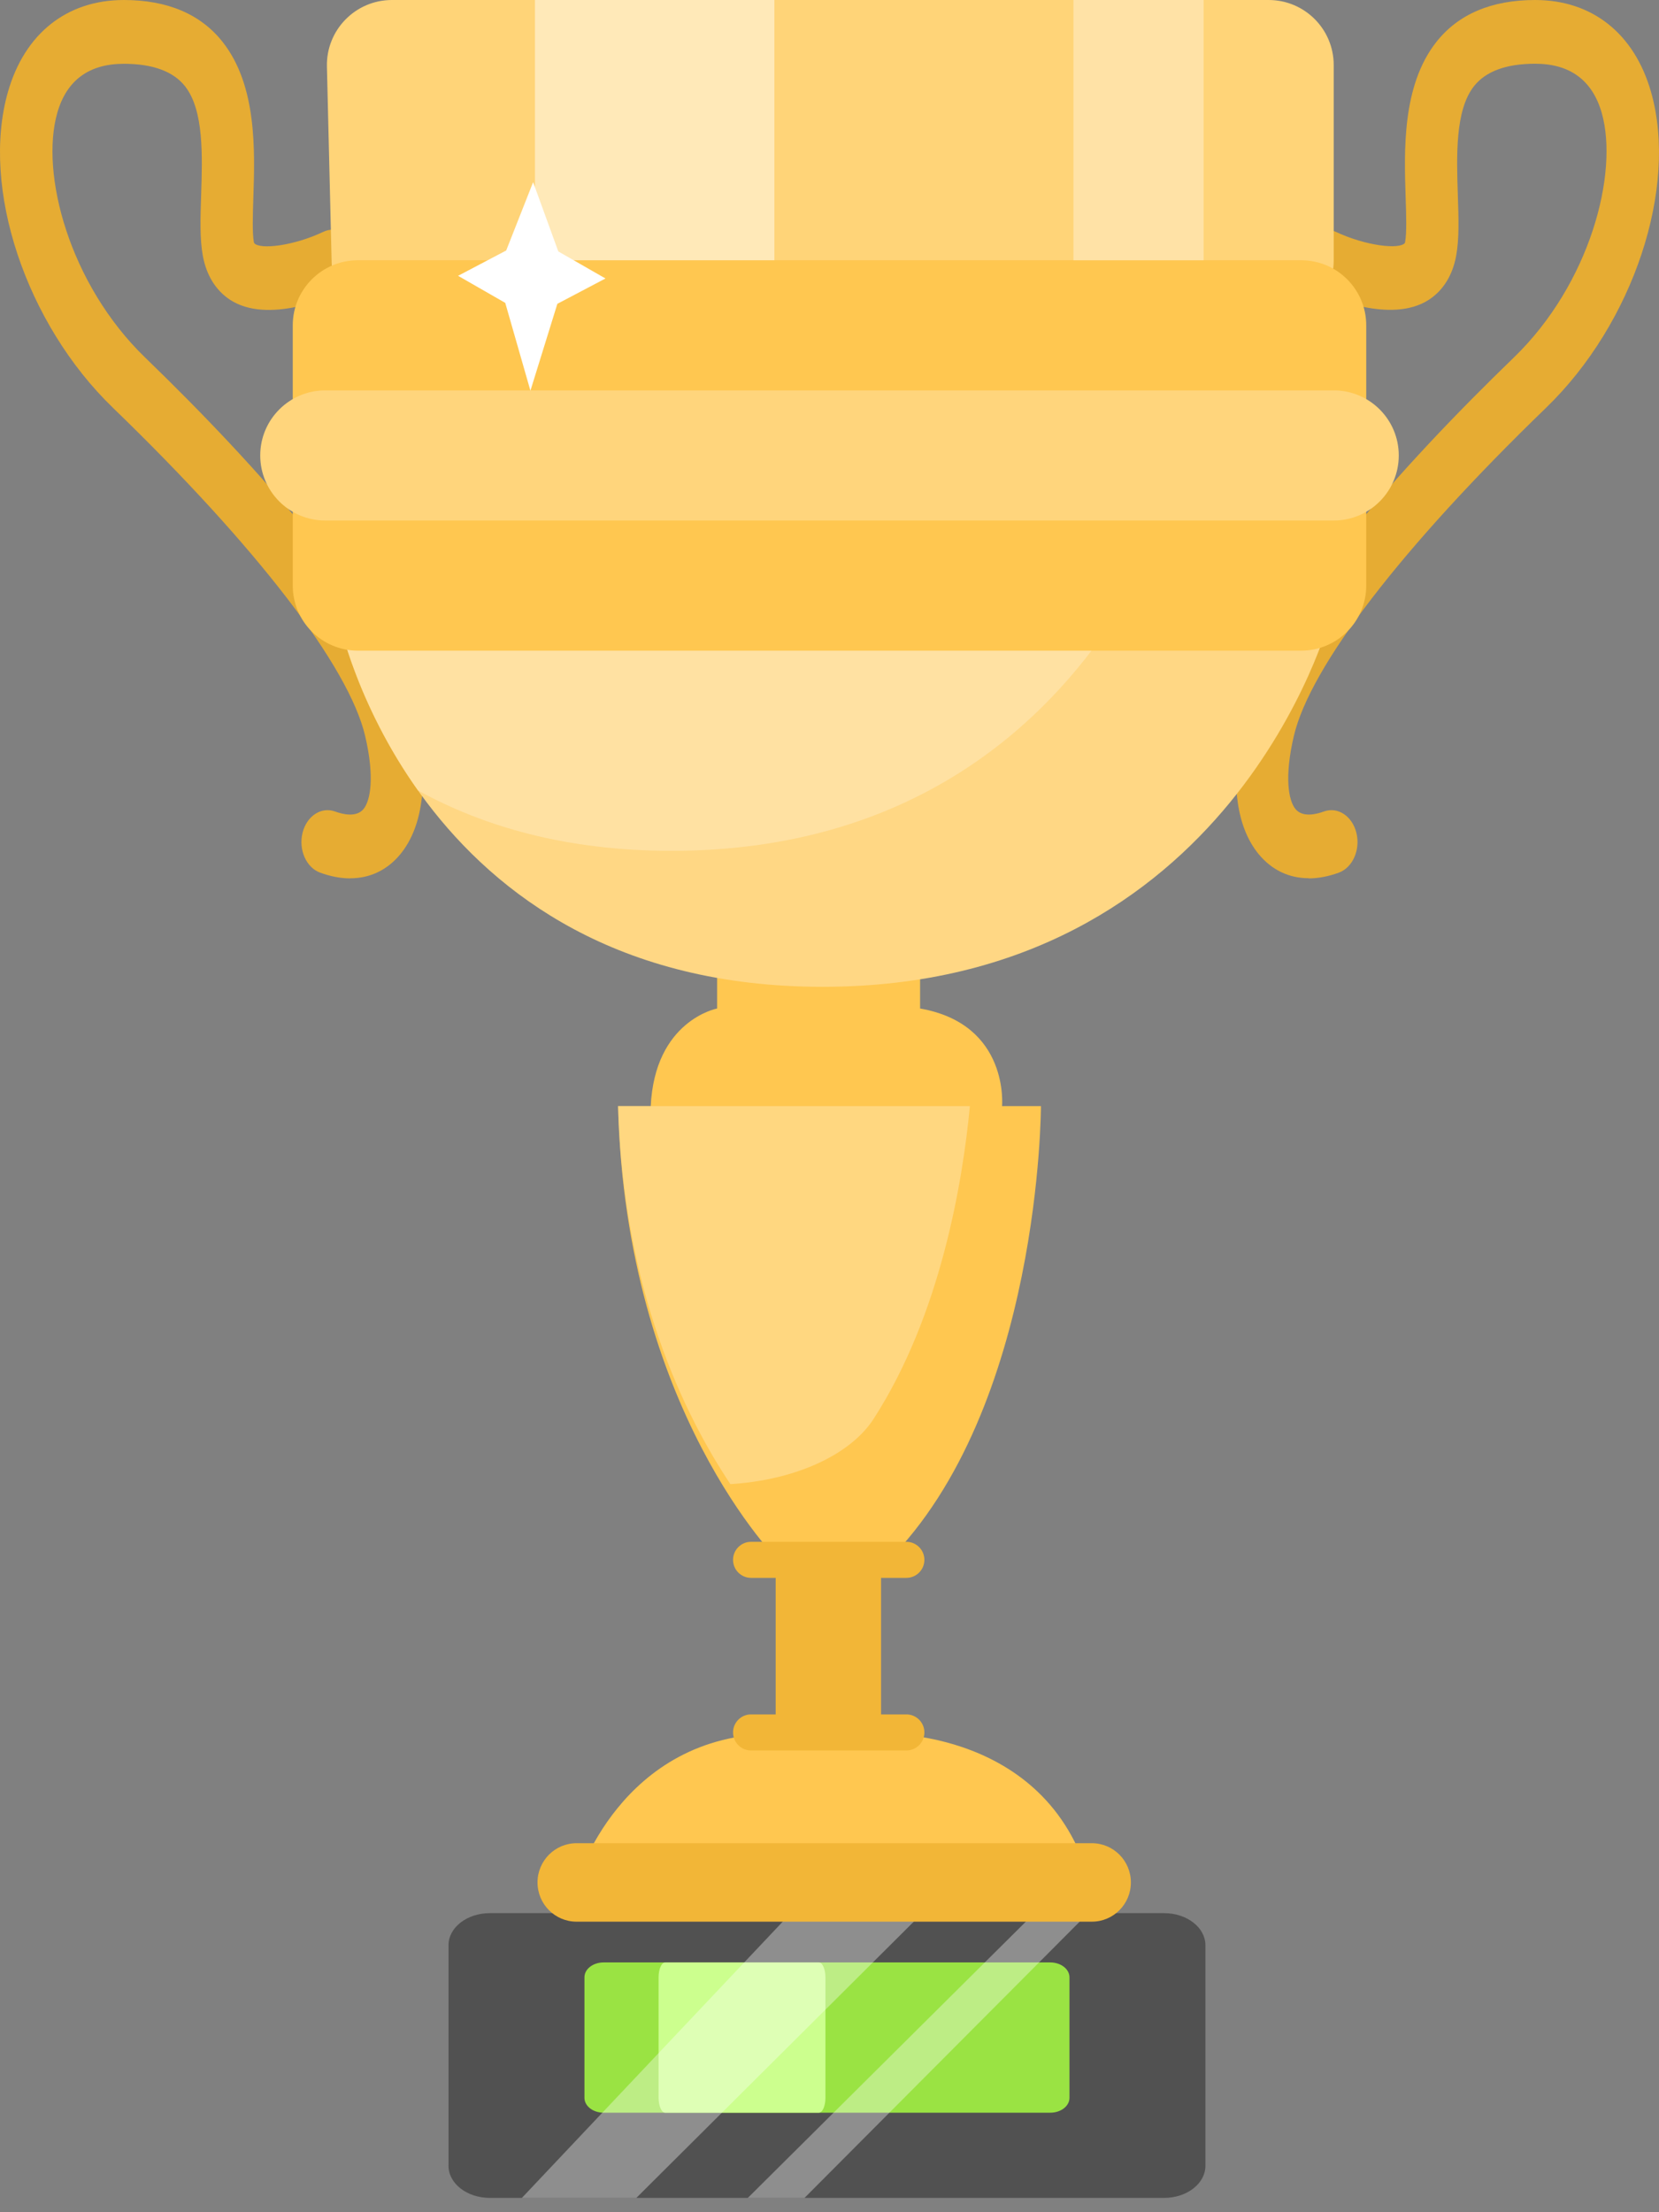 <svg width="51" height="68" viewBox="0 0 51 68" fill="none" xmlns="http://www.w3.org/2000/svg">
<rect x="0" y="0" width="51" height="68" fill="#808080" stroke="none"/>
<path d="M15.059 58.807H35.785C36.487 58.807 37.056 59.248 37.056 59.791V66.575C37.056 67.119 36.487 67.56 35.785 67.56H15.059C14.357 67.56 13.788 67.119 13.788 66.575V59.791C13.788 59.248 14.357 58.807 15.059 58.807Z" fill="#515151"/>
<path d="M18.555 60.322H32.288C32.613 60.322 32.877 60.527 32.877 60.778V64.485C32.877 64.737 32.613 64.941 32.288 64.941H18.555C18.23 64.941 17.967 64.736 17.967 64.485V60.778C17.967 60.526 18.23 60.322 18.555 60.322Z" fill="#9AE343"/>
<path d="M20.448 60.322H25.172C25.284 60.322 25.375 60.527 25.375 60.778V64.485C25.375 64.737 25.284 64.941 25.172 64.941H20.448C20.337 64.941 20.246 64.736 20.246 64.485V60.778C20.246 60.526 20.337 60.322 20.448 60.322Z" fill="#CCFF8E"/>
<path opacity="0.35" d="M16.044 67.559H19.563L28.354 58.807H24.309L16.044 67.559Z" fill="white"/>
<path opacity="0.35" d="M24.733 67.559L33.452 58.807H31.799L22.99 67.559H24.733Z" fill="white"/>
<path d="M22.045 29.362V31.653H28.285V29L22.045 29.362Z" fill="#FFC750"/>
<path d="M10.766 27C10.473 27 10.162 26.941 9.839 26.823C9.415 26.667 9.173 26.121 9.3 25.602C9.427 25.084 9.875 24.789 10.3 24.944C10.533 25.03 10.956 25.133 11.174 24.87C11.391 24.607 11.52 23.88 11.225 22.622C10.727 20.494 7.901 16.816 3.47 12.533C0.792 9.945 -0.595 5.773 0.243 2.83C0.756 1.033 2.054 0 3.807 0C5.148 0 6.172 0.436 6.846 1.292C7.902 2.634 7.836 4.628 7.788 6.082C7.771 6.609 7.753 7.156 7.803 7.433C7.807 7.457 7.812 7.469 7.814 7.473C7.988 7.68 9.025 7.56 9.94 7.126C10.352 6.929 10.818 7.18 10.979 7.685C11.14 8.19 10.935 8.757 10.521 8.954C10.149 9.131 8.234 9.974 7.073 9.215C6.633 8.928 6.344 8.459 6.235 7.861C6.139 7.333 6.16 6.717 6.183 6.004C6.223 4.78 6.27 3.391 5.688 2.651C5.327 2.194 4.695 1.961 3.807 1.961C2.734 1.961 2.045 2.469 1.76 3.473C1.233 5.323 2.118 8.725 4.466 10.995C7.831 14.248 12.004 18.811 12.769 22.082C13.194 23.902 13.028 25.386 12.301 26.264C11.899 26.748 11.371 26.997 10.766 26.997V27Z" fill="#E6AC33"/>
<path d="M40.234 26.995C39.63 26.995 39.103 26.747 38.699 26.262C37.971 25.384 37.806 23.9 38.231 22.081C38.996 18.81 43.168 14.247 46.534 10.993C48.882 8.724 49.766 5.322 49.24 3.472C48.953 2.468 48.264 1.959 47.193 1.959C46.306 1.959 45.673 2.192 45.312 2.65C44.731 3.389 44.776 4.777 44.816 6.003C44.84 6.716 44.861 7.332 44.765 7.859C44.656 8.459 44.365 8.928 43.927 9.213C42.766 9.97 40.851 9.128 40.479 8.952C40.065 8.756 39.861 8.187 40.021 7.683C40.182 7.178 40.646 6.929 41.06 7.124C41.977 7.557 43.015 7.677 43.189 7.469C43.189 7.469 43.193 7.457 43.196 7.433C43.247 7.154 43.229 6.609 43.212 6.082C43.164 4.626 43.098 2.634 44.154 1.292C44.828 0.436 45.85 0 47.193 0C48.945 0 50.244 1.031 50.756 2.83C51.595 5.773 50.207 9.945 47.53 12.533C43.099 16.816 40.273 20.494 39.775 22.622C39.48 23.878 39.608 24.607 39.826 24.87C40.044 25.133 40.466 25.03 40.698 24.944C41.124 24.789 41.571 25.084 41.698 25.602C41.825 26.119 41.584 26.666 41.16 26.823C40.837 26.941 40.526 27 40.232 27L40.234 26.995Z" fill="#E6AC33"/>
<path d="M10.05 2.049C10.022 0.925 10.925 0 12.049 0H39C40.105 0 41 0.895 41 2V8C41 9.105 40.105 10 39 10H12.195C11.109 10 10.222 9.134 10.195 8.049L10.05 2.049Z" fill="#FFD478"/>
<path d="M10.405 19C10.405 19 12.685 30.333 25.285 30.333C37.885 30.333 40.885 19 40.885 19H10.404H10.405Z" fill="#FFD784"/>
<g opacity="0.7">
<path d="M34.259 19H10.405C10.405 19 10.927 21.592 12.85 24.297C14.86 25.406 17.411 26.153 20.645 26.153C28.059 26.153 32.149 22.229 34.26 19H34.259Z" fill="#FFE5AF"/>
</g>
<path d="M22.045 31C22.045 31 20.125 31.361 20.004 34.014H30.804C30.804 34.014 31.045 31.482 28.284 31H22.045Z" fill="#FFC750"/>
<path d="M9 18C9 19.105 9.895 20 11 20H40C41.105 20 42 19.105 42 18V10C42 8.895 41.105 8 40 8H11C9.895 8 9 8.895 9 10L9 18Z" fill="#FFC750"/>
<path d="M8 14C8 15.105 8.895 16 10 16H41C42.105 16 43 15.105 43 14C43 12.895 42.105 12 41 12H10C8.895 12 8 12.895 8 14Z" fill="#FFD57C"/>
<path d="M19 34H32C32 34 32 43.285 27.272 48H23.963C23.963 48 19.236 43.357 19 34Z" fill="#FFC750"/>
<g opacity="0.48">
<path d="M19 34C19.148 39.65 21.049 43.517 22.453 45.62C24.423 45.5 26.134 44.732 26.854 43.617C28.917 40.422 29.593 36.337 29.816 34H19.001H19Z" fill="#FFE7B4"/>
</g>
<path d="M27.085 47.505H23.845V53.292H27.085V47.505Z" fill="#F2B637"/>
<path d="M27.865 48.501H23.087C22.783 48.501 22.535 48.253 22.535 47.947C22.535 47.641 22.783 47.393 23.087 47.393H27.865C28.169 47.393 28.417 47.641 28.417 47.947C28.417 48.253 28.169 48.501 27.865 48.501Z" fill="#F2B637"/>
<path d="M33.565 58.074C32.365 53.081 27.085 53.292 27.085 53.292H23.845C19.045 53.292 17.724 57.864 17.724 57.864L33.565 58.074Z" fill="#FFC750"/>
<path d="M27.865 53.806H23.087C22.783 53.806 22.535 53.558 22.535 53.252C22.535 52.946 22.783 52.698 23.087 52.698H27.865C28.169 52.698 28.417 52.946 28.417 53.252C28.417 53.558 28.169 53.806 27.865 53.806Z" fill="#F2B637"/>
<path d="M33.565 59.069H17.724C17.061 59.069 16.524 58.529 16.524 57.863C16.524 57.197 17.061 56.657 17.724 56.657H33.565C34.228 56.657 34.765 57.197 34.765 57.863C34.765 58.529 34.228 59.069 33.565 59.069Z" fill="#F2B637"/>
<g opacity="0.48">
<path d="M23.805 0H16.445V8H23.805V0Z" fill="#FFFFFD"/>
</g>
<path d="M37 0H33V8H37V0Z" fill="#FFE2A6"/>
<path d="M15.561 7.7L16.389 5.6L17.163 7.729L18.613 8.56L17.134 9.339L16.306 12.009L15.532 9.31L14.082 8.478L15.561 7.7Z" fill="white"/>
</svg>
